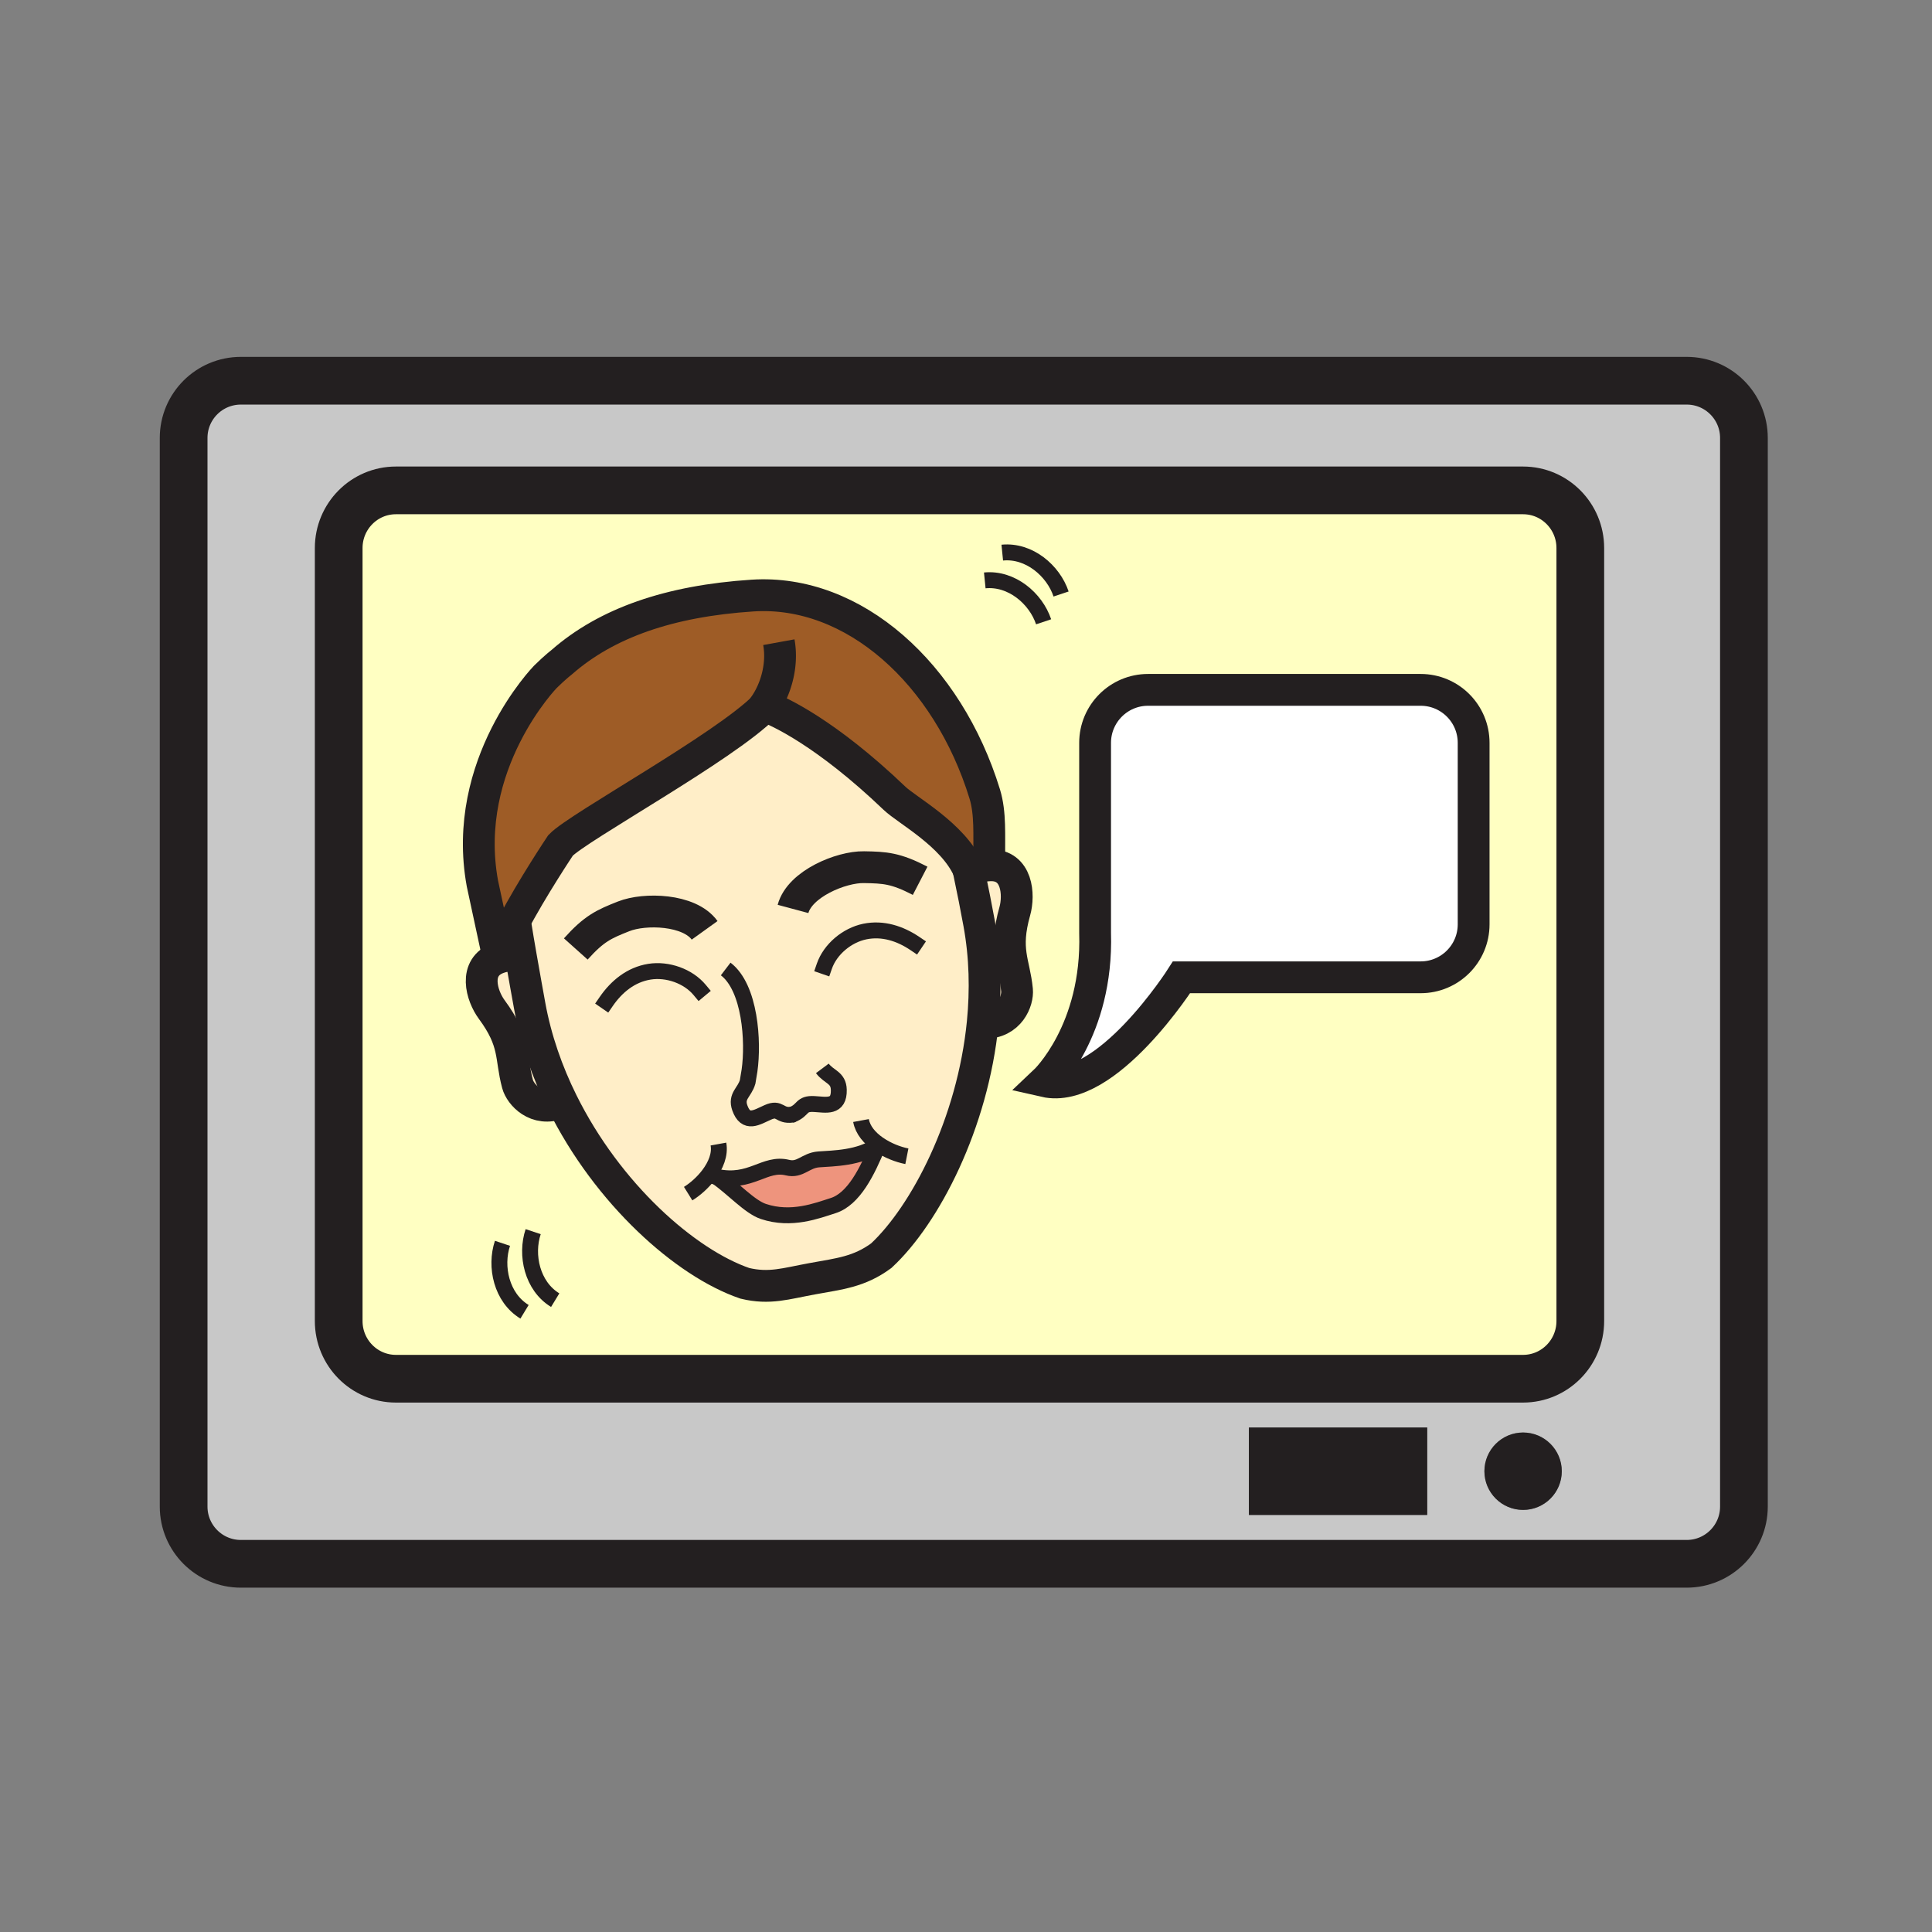 <svg height="850.394" viewBox="0 0 850.394 850.394" width="850.394" xmlns="http://www.w3.org/2000/svg"><rect x="0" y="0" width="850.394" height="850.394" fill="#808080" stroke="none"/><path d="m767.61 192.76v470.38c0 13.91-11.28 25.19-25.19 25.19h-636.4c-13.91 0-25.19-11.28-25.19-25.19v-470.38c0-13.91 11.28-25.18 25.19-25.18h636.4c13.91 0 25.19 11.27 25.19 25.18zm-72.02 388.71v-340.24c0-14.02-11.28-25.38-25.2-25.38h-496.12c-13.91 0-25.19 11.36-25.19 25.38v340.24c0 14.021 11.28 25.391 25.19 25.391h496.12c13.92-.001 25.2-11.371 25.2-25.391zm-8.15 66.11c0-9.4-7.631-17.04-17.03-17.04-9.4 0-17.03 7.64-17.03 17.04s7.63 17.03 17.03 17.03 17.03-7.63 17.03-17.03zm-59.23 19.25v-38.5h-78.5v38.5z" fill="#c8c8c8"/><path d="m648.64 326.98v79.87c0 12.88-10.439 23.32-23.319 23.32h-105.251s-33.051 51.96-60.17 45.771c0 0 23.449-22.11 22.119-65.311v-83.65c0-12.88 10.44-23.33 23.32-23.33h119.98c12.881 0 23.321 10.45 23.321 23.33z" fill="#fff"/><path d="m386.54 503.97c-4.76 11.63-10.72 23.83-19.88 26.71-6.99 2.21-18.31 6.7-30.67 2.551-6.06-2.03-13.37-10.23-20.59-15.24 15.22 3.26 21.07-6.521 31.23-4.05 5.64 1.38 7.88-3.181 13.75-3.62 6.35-.471 18.08-.481 26.16-6.351z" fill="#ee947d"/><path d="m435.47 377.38c-.189-9.58.61-19.33-2.029-27.92-16.26-52.89-57.65-90.2-102.181-87.32-36.86 2.4-64.33 12.16-83.84 29.18 0 0-3.01 2.31-7.36 6.59 0 0-37.34 38.36-27.73 90.94l7.05 32.77c-11.29 4.01-7.34 16.77-2.96 22.7 10.67 14.43 8.18 20.91 11.38 32.81 1.22 4.54 8.09 12.51 18.66 8.42l.96-.47c20.06 40.54 54.36 70.86 80.4 79.78 10.9 2.62 18.04.13 29.53-1.971 12.43-2.27 20.75-3.02 30.54-10.17 19.32-17.939 40.29-58.18 44.669-102.54l.61.061c11.33.08 14.94-9.8 14.48-14.471-1.21-12.279-5.83-17.459-.96-34.729 1.989-7.1 1.18-20.44-10.79-20.18-.08 0-.17 0-.25.01zm260.12-136.15v340.24c0 14.021-11.28 25.391-25.2 25.391h-496.12c-13.91 0-25.19-11.37-25.19-25.391v-340.24c0-14.02 11.28-25.38 25.19-25.38h496.12c13.92 0 25.2 11.36 25.2 25.38zm-46.95 165.62v-79.87c0-12.88-10.439-23.33-23.319-23.33h-119.981c-12.88 0-23.32 10.45-23.32 23.33v83.65c1.33 43.2-22.119 65.311-22.119 65.311 27.119 6.189 60.17-45.771 60.17-45.771h105.25c12.879 0 23.319-10.44 23.319-23.32z" fill="#ffffc2"/><path d="m447.65 435.77c.46 4.671-3.15 14.551-14.48 14.471l-.61-.061c1.41-14.34 1.101-29.11-1.569-43.7-1.471-8.05-2.601-13.67-4.58-23.13l.14-.03 1.11-.21c2.29-1.32 4.95-2.14 7.99-2.24.08-.01.17-.01.25-.01 11.97-.26 12.779 13.08 10.79 20.18-4.871 17.27-.251 22.45.959 34.73zm-200.23 49.31-.96.47c-10.57 4.09-17.44-3.88-18.66-8.42-3.2-11.899-.71-18.38-11.38-32.81-4.38-5.931-8.33-18.69 2.96-22.7 2.95-1.05 5.81-1.25 8.48-.81l1.33-.24c1.46 8.4 3.04 17.1 3.94 22.07 2.73 14.97 7.75 29.25 14.29 42.44z" fill="#ffeec8"/><path d="m348.65 490.63c-.14.061-.28.11-.43.16l.96-.24c-.18.03-.35.061-.52.08-.01.01-.01 0-.01 0zm38.18 13.12c-.06-.03-.11-.07-.16-.1-.04.109-.09.21-.13.319-8.08 5.87-19.81 5.88-26.16 6.351-5.87.439-8.11 5-13.75 3.62-10.16-2.471-16.01 7.31-31.23 4.05 7.22 5.01 14.53 13.21 20.59 15.24 12.36 4.149 23.68-.341 30.67-2.551 9.16-2.88 15.12-15.08 19.88-26.71.1-.069.19-.139.29-.219zm44.16-97.27c2.67 14.59 2.979 29.36 1.569 43.7-4.38 44.36-25.35 84.601-44.669 102.54-9.79 7.15-18.11 7.9-30.54 10.17-11.49 2.101-18.63 4.591-29.53 1.971-26.04-8.92-60.34-39.24-80.4-79.78-6.54-13.19-11.56-27.47-14.29-42.44-.9-4.97-2.48-13.67-3.94-22.07-.82-4.71-1.61-9.33-2.21-13.14l-1.16-.61c8.27-15.81 20.92-34.72 20.92-34.72 7.55-7.99 72.13-43.22 89.87-61.14.26.16.71.25 1.26.31h.01c4.95 1.94 25.54 11.11 55.85 40.1 5.61 5.37 25.62 15.92 32.54 31.31.011.01.011.02.011.02.04.22.08.43.13.65 1.979 9.459 3.109 15.079 4.579 23.129z" fill="#ffeec8"/><path d="m426.28 382.7s0-.01-.011-.02c-6.919-15.39-26.93-25.94-32.54-31.31-30.31-28.99-50.9-38.16-55.85-40.1h-.01c-.76-.29-1.15-.42-1.15-.42l-.11.11c-17.74 17.92-82.32 53.15-89.87 61.14 0 0-12.65 18.91-20.92 34.72-2.98 5.67-5.39 10.95-6.44 14.8l-7.05-32.77c-9.61-52.58 27.73-90.94 27.73-90.94 4.35-4.28 7.36-6.59 7.36-6.59 19.51-17.02 46.98-26.78 83.84-29.18 44.53-2.88 85.92 34.43 102.181 87.32 2.64 8.59 1.84 18.34 2.029 27.92l.181 3.49c-3.04.1-5.7.92-7.99 2.24l-1.11.21c-.09-.21-.17-.41-.27-.62z" fill="#9e5c26"/><path d="m670.41 630.54c9.399 0 17.03 7.64 17.03 17.04s-7.631 17.03-17.03 17.03c-9.4 0-17.03-7.63-17.03-17.03s7.63-17.04 17.03-17.04zm-120.7-2.21h78.5v38.5h-78.5z" fill="#231f20"/><g fill="none"><g stroke="#231f20"><path d="m767.61 663.14c0 13.91-11.28 25.19-25.19 25.19h-636.4c-13.91 0-25.19-11.28-25.19-25.19v-470.38c0-13.91 11.28-25.18 25.19-25.18h636.4c13.91 0 25.19 11.27 25.19 25.18z" stroke-width="21"/><path d="m695.59 581.47c0 14.021-11.28 25.391-25.2 25.391h-496.12c-13.91 0-25.19-11.37-25.19-25.391v-340.24c0-14.02 11.28-25.38 25.19-25.38h496.12c13.92 0 25.2 11.36 25.2 25.38z" stroke-width="21"/><path d="m266.83 440.84c4.55-6.609 10.87-11.82 19.03-13.13 7.94-1.27 17.01 1.93 22.07 7.99m94.78-20.4c-6.51-4.39-14.12-6.89-22.05-5.27-7.89 1.63-15.24 7.82-17.82 15.29" stroke-linecap="square" stroke-miterlimit="10" stroke-width="7"/><path d="m227.86 420.81c-2.67-.44-5.53-.24-8.48.81-11.29 4.01-7.34 16.77-2.96 22.7 10.67 14.43 8.18 20.91 11.38 32.81 1.22 4.54 8.09 12.51 18.66 8.42m181.2-102.44c2.29-1.32 4.95-2.14 7.99-2.24.08-.01.17-.01.25-.01 11.97-.26 12.779 13.08 10.79 20.18-4.87 17.27-.25 22.45.96 34.729.46 4.671-3.15 14.551-14.48 14.471" stroke-width="14"/><path d="m426.28 382.7c.04.22.08.43.13.65 1.979 9.46 3.109 15.08 4.58 23.13 2.67 14.59 2.979 29.36 1.569 43.7-4.38 44.36-25.35 84.601-44.669 102.54-9.79 7.15-18.11 7.9-30.54 10.17-11.49 2.101-18.63 4.591-29.53 1.971-26.04-8.92-60.34-39.24-80.4-79.78-6.54-13.19-11.56-27.47-14.29-42.44-.9-4.97-2.48-13.67-3.94-22.07-.82-4.71-1.61-9.33-2.21-13.14m199.02-26.031c.09.43.18.86.27 1.28" stroke-width="14"/><path d="m348.66 490.63c5.21-2 3.68-5.03 9.73-4.68 5.23.3 11 1.819 10.82-6.24-.13-5.55-4.3-5.51-7.25-9.45" stroke-width="7"/><path d="m319.42 426.51c10.79 8.23 12.31 31.9 10.49 44.69l-.83 5.01c-1.37 4.72-5.28 6.17-3.45 11.41 2.68 7.59 7.55 4.12 12.33 2.01 5.53-2.47 4.95 1.8 10.69 1 0 0 0 .01.01 0 .17-.02.34-.05.52-.08l-.96.24c.15-.05.29-.1.43-.16" stroke-width="7"/><g stroke-width="14"><path d="m310.15 409.5c-6.71-9.33-26.4-9.84-35.65-6.16-8.7 3.44-12.98 5.34-21.06 14.36m95.62-17.62c2.98-11.09 21.22-18.54 31.17-18.38 9.36.15 14.03.42 24.78 5.99m-67.13-76.42c4.95 1.94 25.54 11.11 55.85 40.1 5.61 5.37 25.62 15.92 32.54 31.31.011.01.011.02.011.02.1.21.18.41.27.62.59 1.4 1.08 2.84 1.431 4.32"/><path d="m435.47 377.38c-.189-9.58.61-19.33-2.029-27.92-16.26-52.89-57.65-90.2-102.181-87.32-36.86 2.4-64.33 12.16-83.84 29.18 0 0-3.01 2.31-7.36 6.59 0 0-37.34 38.36-27.73 90.94l7.05 32.77c1.05-3.85 3.46-9.13 6.44-14.8 8.27-15.81 20.92-34.72 20.92-34.72 7.55-7.99 72.13-43.22 89.87-61.14l.11-.11s.39.13 1.15.42"/><path d="m344.94 310.91c-1.01.19-4.87.59-7.06.36h-.01c-.55-.06-1-.15-1.26-.31a.492.492 0 0 1 -.21-.19c5.13-7.22 8.25-18.03 6.42-28.1"/></g><path d="m311.75 517.01c.07.021.15.05.22.061 1.2.39 2.34.689 3.43.92 15.22 3.26 21.07-6.521 31.23-4.05 5.64 1.38 7.88-3.181 13.75-3.62 6.35-.471 18.08-.48 26.16-6.351.1-.069.19-.14.29-.22.38-.28.74-.57 1.1-.88" stroke-width="7"/><path d="m315.32 517.93c.03.021.05.04.08.061 7.22 5.01 14.53 13.21 20.59 15.24 12.36 4.149 23.68-.341 30.67-2.551 9.16-2.88 15.12-15.08 19.88-26.71.04-.109.09-.21.13-.319m-83.77 21.749c3.11-1.931 6.48-4.891 9.07-8.33 3.09-4.11 5.09-8.91 4.26-13.5m82.94 5.37c-3.91-.771-8.51-2.561-12.34-5.19-.06-.03-.11-.07-.16-.1-3.86-2.681-6.91-6.2-7.69-10.431" stroke-width="7"/><path d="m520.07 430.17h105.25c12.88 0 23.319-10.44 23.319-23.32v-79.87c0-12.88-10.439-23.33-23.319-23.33h-119.98c-12.88 0-23.32 10.45-23.32 23.33v83.65c1.33 43.2-22.119 65.311-22.119 65.311 27.119 6.189 60.169-45.771 60.169-45.771z" stroke-width="14"/><path d="m244.38 572.28c-10.14-6.16-13.13-19.891-9.7-30.15m-3.8 35.27c-10.15-6.16-13.14-19.87-9.71-30.141m212.29-291.789c11.81-1.18 22.47 7.96 25.9 18.22m-18.2-30.45c11.8-1.18 22.46 7.96 25.89 18.22" stroke-width="7"/></g><path d="m0 0h850.394v850.394h-850.394z"/></g></svg>